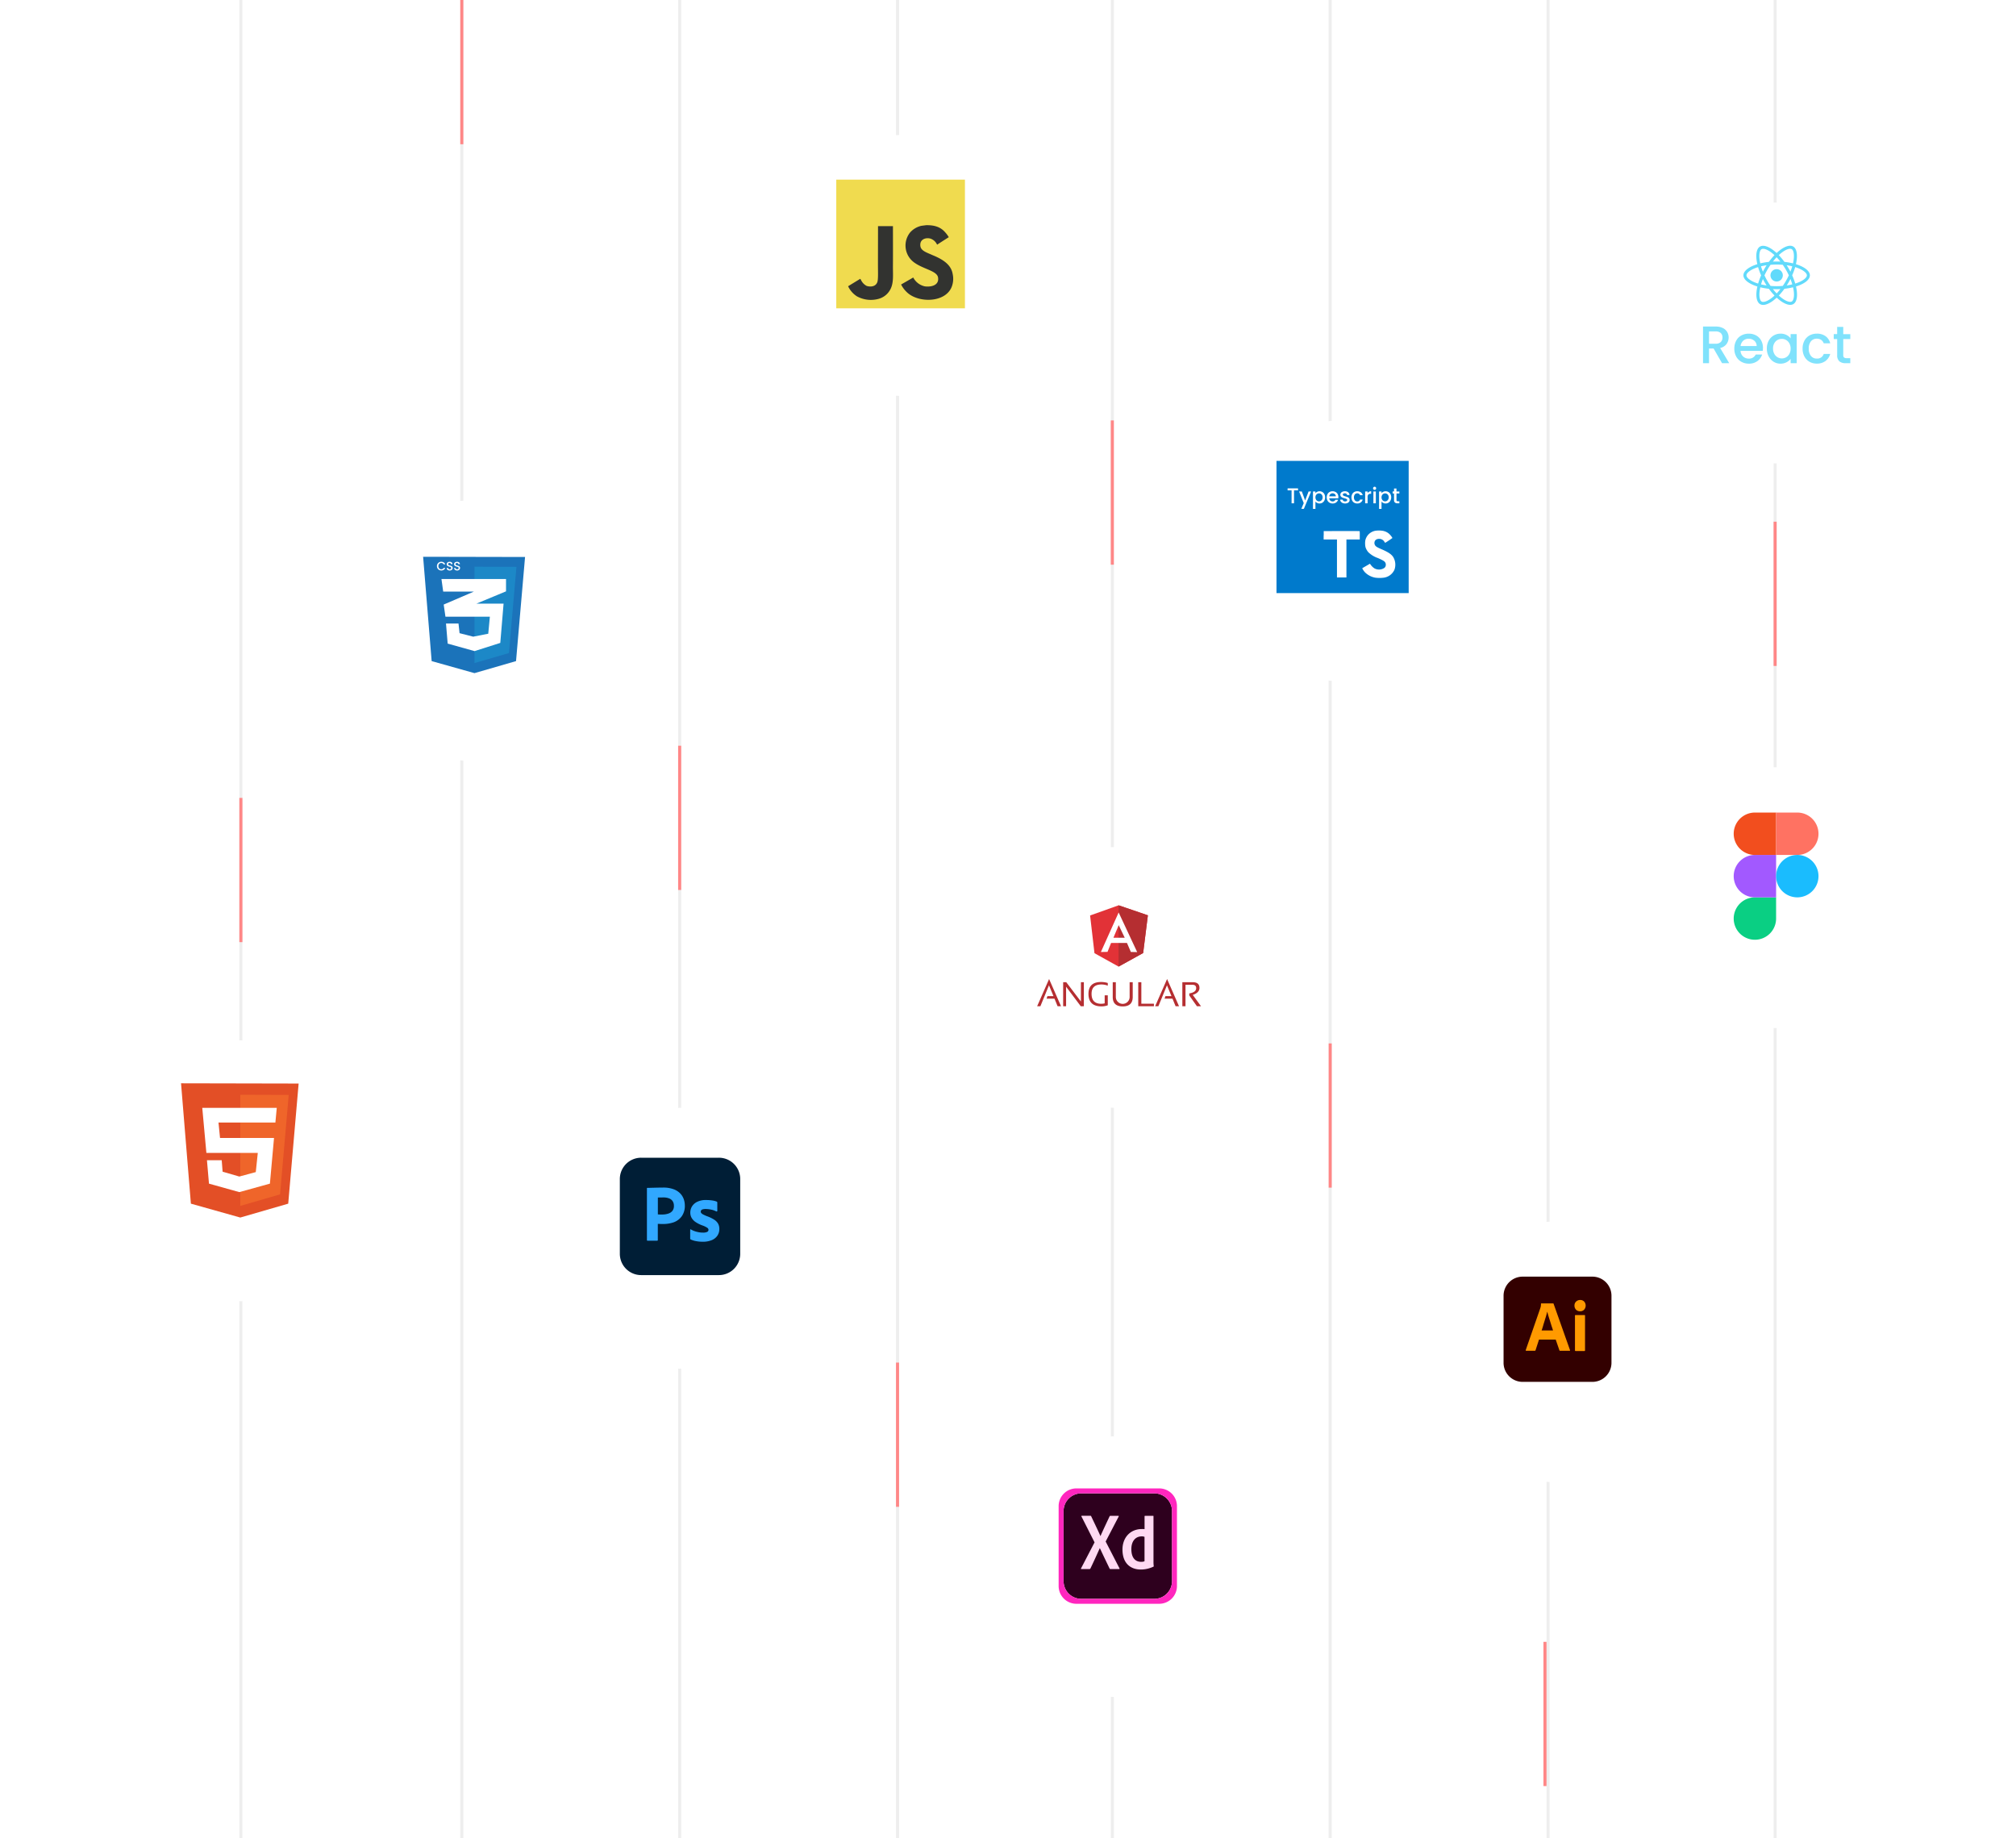 <svg xmlns="http://www.w3.org/2000/svg" xmlns:xlink="http://www.w3.org/1999/xlink" width="657" height="599" viewBox="0 0 657 599">
  <defs>
    <linearGradient id="linear-gradient" x1="0.5" x2="0.5" y2="1" gradientUnits="objectBoundingBox">
      <stop offset="0" stop-color="#dd1928"/>
      <stop offset="1" stop-color="red" stop-opacity="0"/>
    </linearGradient>
    <filter id="Ellipse_443" x="0" y="303" width="157" height="157" filterUnits="userSpaceOnUse">
      <feOffset dy="7" input="SourceAlpha"/>
      <feGaussianBlur stdDeviation="12" result="blur"/>
      <feFlood flood-opacity="0.031"/>
      <feComposite operator="in" in2="blur"/>
      <feComposite in="SourceGraphic"/>
    </filter>
    <filter id="Ellipse_443-2" x="76" y="127" width="157" height="157" filterUnits="userSpaceOnUse">
      <feOffset dy="7" input="SourceAlpha"/>
      <feGaussianBlur stdDeviation="12" result="blur-2"/>
      <feFlood flood-opacity="0.031"/>
      <feComposite operator="in" in2="blur-2"/>
      <feComposite in="SourceGraphic"/>
    </filter>
    <filter id="Ellipse_443-3" x="215" y="8" width="157" height="157" filterUnits="userSpaceOnUse">
      <feOffset dy="7" input="SourceAlpha"/>
      <feGaussianBlur stdDeviation="12" result="blur-3"/>
      <feFlood flood-opacity="0.031"/>
      <feComposite operator="in" in2="blur-3"/>
      <feComposite in="SourceGraphic"/>
    </filter>
    <filter id="Ellipse_443-4" x="286" y="240" width="157" height="157" filterUnits="userSpaceOnUse">
      <feOffset dy="7" input="SourceAlpha"/>
      <feGaussianBlur stdDeviation="12" result="blur-4"/>
      <feFlood flood-opacity="0.031"/>
      <feComposite operator="in" in2="blur-4"/>
      <feComposite in="SourceGraphic"/>
    </filter>
    <filter id="Ellipse_443-5" x="500" y="30" width="157" height="157" filterUnits="userSpaceOnUse">
      <feOffset dy="7" input="SourceAlpha"/>
      <feGaussianBlur stdDeviation="12" result="blur-5"/>
      <feFlood flood-opacity="0.031"/>
      <feComposite operator="in" in2="blur-5"/>
      <feComposite in="SourceGraphic"/>
    </filter>
    <filter id="Ellipse_443-6" x="143" y="325" width="157" height="157" filterUnits="userSpaceOnUse">
      <feOffset dy="7" input="SourceAlpha"/>
      <feGaussianBlur stdDeviation="12" result="blur-6"/>
      <feFlood flood-opacity="0.031"/>
      <feComposite operator="in" in2="blur-6"/>
      <feComposite in="SourceGraphic"/>
    </filter>
    <filter id="Ellipse_443-7" x="429" y="362" width="157" height="157" filterUnits="userSpaceOnUse">
      <feOffset dy="7" input="SourceAlpha"/>
      <feGaussianBlur stdDeviation="12" result="blur-7"/>
      <feFlood flood-opacity="0.031"/>
      <feComposite operator="in" in2="blur-7"/>
      <feComposite in="SourceGraphic"/>
    </filter>
    <filter id="Ellipse_443-8" x="286" y="432" width="157" height="157" filterUnits="userSpaceOnUse">
      <feOffset dy="7" input="SourceAlpha"/>
      <feGaussianBlur stdDeviation="12" result="blur-8"/>
      <feFlood flood-opacity="0.031"/>
      <feComposite operator="in" in2="blur-8"/>
      <feComposite in="SourceGraphic"/>
    </filter>
    <clipPath id="clip-path">
      <rect id="Rectangle_628" data-name="Rectangle 628" width="38.561" height="37.605" transform="translate(0 1)" fill="#fff"/>
    </clipPath>
    <filter id="Ellipse_443-9" x="500" y="214" width="157" height="157" filterUnits="userSpaceOnUse">
      <feOffset dy="7" input="SourceAlpha"/>
      <feGaussianBlur stdDeviation="12" result="blur-9"/>
      <feFlood flood-opacity="0.031"/>
      <feComposite operator="in" in2="blur-9"/>
      <feComposite in="SourceGraphic"/>
    </filter>
    <clipPath id="clip-path-2">
      <rect id="Rectangle_629" data-name="Rectangle 629" width="27.637" height="41.447" transform="translate(17)" fill="#fff"/>
    </clipPath>
    <filter id="Ellipse_443-10" x="359" y="101" width="157" height="157" filterUnits="userSpaceOnUse">
      <feOffset dy="7" input="SourceAlpha"/>
      <feGaussianBlur stdDeviation="12" result="blur-10"/>
      <feFlood flood-opacity="0.031"/>
      <feComposite operator="in" in2="blur-10"/>
      <feComposite in="SourceGraphic"/>
    </filter>
  </defs>
  <g id="techno_webapp" transform="translate(-683 -3071)">
    <g id="Group_4340" data-name="Group 4340">
      <g id="Lines" transform="translate(603.62 3181.948)" opacity="0.52">
        <g id="Group_1000001643" data-name="Group 1000001643" transform="translate(115)">
          <rect id="Rectangle_3722" data-name="Rectangle 3722" height="424" transform="translate(0.38 0.052)" fill="url(#linear-gradient)"/>
          <rect id="Rectangle_3723" data-name="Rectangle 3723" height="424" transform="translate(77.38 0.052)" fill="url(#linear-gradient)"/>
          <rect id="Rectangle_3724" data-name="Rectangle 3724" height="424" transform="translate(146.38 0.052)" fill="url(#linear-gradient)"/>
          <rect id="Rectangle_3725" data-name="Rectangle 3725" width="1" height="599" transform="translate(42.38 -110.948)" fill="#dedede"/>
          <rect id="Rectangle_3725-2" data-name="Rectangle 3725" width="1" height="599" transform="translate(256.38 -110.948)" fill="#dedede"/>
          <rect id="Rectangle_3726" data-name="Rectangle 3726" width="1" height="599" transform="translate(114.38 -110.948)" fill="#dedede"/>
          <rect id="Rectangle_3726-2" data-name="Rectangle 3726" width="1" height="47" transform="translate(114.38 -110.948)" fill="#ff1919"/>
          <rect id="Rectangle_3726-3" data-name="Rectangle 3726" width="1" height="47" transform="translate(42.38 149.052)" fill="#ff1919"/>
          <rect id="Rectangle_3726-4" data-name="Rectangle 3726" width="1" height="599" transform="translate(326.38 -110.948)" fill="#dedede"/>
          <rect id="Rectangle_3726-5" data-name="Rectangle 3726" width="1" height="599" transform="translate(468.381 -110.948)" fill="#dedede"/>
          <rect id="Rectangle_3731" data-name="Rectangle 3731" width="1" height="599" transform="translate(185.381 -110.948)" fill="#dedede"/>
          <rect id="Rectangle_3731-2" data-name="Rectangle 3731" width="1" height="599" transform="translate(397.379 -110.948)" fill="#dedede"/>
          <rect id="Rectangle_3731-3" data-name="Rectangle 3731" width="1" height="599" transform="translate(542.38 -110.948)" fill="#dedede"/>
          <rect id="Rectangle_3732" data-name="Rectangle 3732" height="424" transform="translate(439.38 0.052)" fill="url(#linear-gradient)"/>
          <rect id="Rectangle_3733" data-name="Rectangle 3733" height="424" transform="translate(508.38 0.052)" fill="url(#linear-gradient)"/>
          <rect id="Rectangle_3734" data-name="Rectangle 3734" height="424" transform="translate(585.38 0.052)" fill="url(#linear-gradient)"/>
          <rect id="Rectangle_3726-6" data-name="Rectangle 3726" width="1" height="47" transform="translate(185.38 132.052)" fill="#ff1919"/>
          <rect id="Rectangle_3726-7" data-name="Rectangle 3726" width="1" height="47" transform="translate(326.38 26.052)" fill="#ff1919"/>
          <rect id="Rectangle_3726-8" data-name="Rectangle 3726" width="1" height="47" transform="translate(397.38 229.052)" fill="#ff1919"/>
          <rect id="Rectangle_3726-9" data-name="Rectangle 3726" width="1" height="47" transform="translate(467.38 424.052)" fill="#ff1919"/>
          <rect id="Rectangle_3726-10" data-name="Rectangle 3726" width="1" height="47" transform="translate(542.38 59.052)" fill="#ff1919"/>
          <rect id="Rectangle_3726-11" data-name="Rectangle 3726" width="1" height="47" transform="translate(256.38 333.052)" fill="#ff1919"/>
        </g>
      </g>
      <g id="Group_4333" data-name="Group 4333">
        <g transform="matrix(1, 0, 0, 1, 683, 3071)" filter="url(#Ellipse_443)">
          <circle id="Ellipse_443-11" data-name="Ellipse 443" cx="42.5" cy="42.5" r="42.5" transform="translate(36 332)" fill="#fff"/>
        </g>
        <g id="html-1" transform="translate(742 3424)">
          <path id="Path_14408" data-name="Path 14408" d="M3.209,39.218,0,0,38.323.079,34.93,39.218,19.306,43.742Z" fill="#e34f26"/>
          <path id="Path_14409" data-name="Path 14409" d="M62.468,48.3V12.085l15.782.053-2.814,32.4Z" transform="translate(-43.162 -8.35)" fill="#ef652a"/>
          <path id="Path_14410" data-name="Path 14410" d="M46.214,30.659l.447-4.787H22.383l1.341,14.677H40.479l-.657,6.26-5.366,1.446-5.445-1.578-.289-3.735H23.909l.658,7.628,9.89,2.762,9.969-2.762,1.341-14.887H28.17l-.5-5.024Z" transform="translate(-15.465 -17.876)" fill="#fff"/>
        </g>
      </g>
      <g id="Group_4339" data-name="Group 4339">
        <g id="Group_4255" data-name="Group 4255" transform="translate(75 165)">
          <g transform="matrix(1, 0, 0, 1, 608, 2906)" filter="url(#Ellipse_443-2)">
            <circle id="Ellipse_443-12" data-name="Ellipse 443" cx="42.5" cy="42.5" r="42.5" transform="translate(112 156)" fill="#fff"/>
          </g>
        </g>
        <g id="Group_4243" data-name="Group 4243" transform="translate(601.246 84.34)">
          <path id="Subtraction_13" data-name="Subtraction 13" d="M16.735,37.917h0L2.782,33.995,0,0,33.221.068,30.28,33.995,16.736,37.917ZM10.1,3.674a.707.707,0,0,0,.129.42.837.837,0,0,0,.352.278,1.259,1.259,0,0,0,.5.1,1.1,1.1,0,0,0,.514-.114.83.83,0,0,0,.332-.3.77.77,0,0,0,.113-.4.678.678,0,0,0-.122-.422.756.756,0,0,0-.3-.234,3.56,3.56,0,0,0-.45-.152,3.036,3.036,0,0,1-.328-.1.549.549,0,0,1-.2-.131.29.29,0,0,1-.078-.21.349.349,0,0,1,.124-.288.5.5,0,0,1,.319-.1.536.536,0,0,1,.348.108.367.367,0,0,1,.144.26H12a.751.751,0,0,0-.286-.554,1.048,1.048,0,0,0-.661-.2,1.23,1.23,0,0,0-.5.1A.779.779,0,0,0,10.226,2a.741.741,0,0,0-.121.42.668.668,0,0,0,.121.416.734.734,0,0,0,.29.23,3.394,3.394,0,0,0,.442.146,3.164,3.164,0,0,1,.338.1.552.552,0,0,1,.2.136.321.321,0,0,1,.082.229.372.372,0,0,1-.131.293.546.546,0,0,1-.368.114.508.508,0,0,1-.355-.116.438.438,0,0,1-.141-.3Zm-2.416,0a.707.707,0,0,0,.128.42.837.837,0,0,0,.352.278,1.259,1.259,0,0,0,.5.1,1.091,1.091,0,0,0,.514-.114.818.818,0,0,0,.332-.3.762.762,0,0,0,.114-.4A.673.673,0,0,0,9.5,3.232.759.759,0,0,0,9.208,3a3.561,3.561,0,0,0-.45-.152,3.131,3.131,0,0,1-.329-.1.551.551,0,0,1-.2-.131.29.29,0,0,1-.078-.21.349.349,0,0,1,.124-.288.5.5,0,0,1,.32-.1.531.531,0,0,1,.347.108.363.363,0,0,1,.144.26h.5A.747.747,0,0,0,9.3,1.833a1.05,1.05,0,0,0-.662-.2,1.227,1.227,0,0,0-.5.1A.78.78,0,0,0,7.809,2a.741.741,0,0,0-.12.42.669.669,0,0,0,.12.416.738.738,0,0,0,.29.23,3.37,3.37,0,0,0,.443.146,3.065,3.065,0,0,1,.338.1.551.551,0,0,1,.2.136.321.321,0,0,1,.082.229.37.37,0,0,1-.132.293.546.546,0,0,1-.368.114.5.5,0,0,1-.354-.116.444.444,0,0,1-.142-.3ZM5.926,1.626a1.442,1.442,0,0,0-.714.182,1.361,1.361,0,0,0-.517.506,1.433,1.433,0,0,0-.19.733,1.432,1.432,0,0,0,.19.732,1.366,1.366,0,0,0,.514.506,1.442,1.442,0,0,0,.716.182,1.471,1.471,0,0,0,.79-.216,1.234,1.234,0,0,0,.5-.616H6.67a.739.739,0,0,1-.3.328.893.893,0,0,1-.444.108.958.958,0,0,1-.492-.126A.877.877,0,0,1,5.1,3.586a1.143,1.143,0,0,1-.122-.54,1.138,1.138,0,0,1,.122-.54.865.865,0,0,1,.338-.356.974.974,0,0,1,.492-.124.893.893,0,0,1,.444.108.74.74,0,0,1,.3.329h.547a1.24,1.24,0,0,0-.5-.618,1.464,1.464,0,0,0-.795-.219Z" transform="translate(219.645 3168.088)" fill="#1b73ba"/>
          <g id="css-3" transform="translate(225.619 3171.325)">
            <path id="Path_14406" data-name="Path 14406" d="M62.468,43.481v-31.4l13.68.046-2.44,28.09Z" transform="translate(-51.706 -12.085)" fill="#1c88c7"/>
            <path id="Path_14407" data-name="Path 14407" d="M43.343,27.064H22.3l.57,4.1h9.987L23.03,35.382l.57,3.967H38.076l-.525,5.54-4.9.958L28.2,44.711l-.342-3.147H23.78l.547,6.544,8.756,2.44,8.391-2.668,1.072-12.791h-8.87l9.667-4.013Z" transform="translate(-22.298 -23.051)" fill="#fff"/>
          </g>
        </g>
      </g>
      <g id="Group_4338" data-name="Group 4338">
        <g transform="matrix(1, 0, 0, 1, 683, 3071)" filter="url(#Ellipse_443-3)">
          <circle id="Ellipse_443-13" data-name="Ellipse 443" cx="42.5" cy="42.5" r="42.5" transform="translate(251 37)" fill="#fff"/>
        </g>
        <g id="logo-javascript" transform="translate(955.534 3129.534)">
          <path id="Path_14411" data-name="Path 14411" d="M0,0H41.933V41.933H0Z" fill="#f0db4f"/>
          <path id="Path_14412" data-name="Path 14412" d="M310.59,493.251c-.381-2.374-1.928-4.366-6.512-6.225-1.592-.732-3.367-1.256-3.9-2.463a2.687,2.687,0,0,1-.094-1.523c.341-1.38,1.988-1.81,3.293-1.414a3.623,3.623,0,0,1,2.116,1.963c2.245-1.454,2.24-1.444,3.808-2.443a9.708,9.708,0,0,0-1.256-1.681c-1.35-1.508-3.189-2.284-6.132-2.225-.509.064-1.023.134-1.533.2a6.954,6.954,0,0,0-3.689,2.176,6.81,6.81,0,0,0,1.236,9.7c2.952,2.215,7.289,2.72,7.843,4.792.539,2.537-1.864,3.358-4.253,3.066a5.573,5.573,0,0,1-3.8-2.888c-1.948,1.127-1.948,1.127-3.951,2.279a8.792,8.792,0,0,0,1.77,2.408c3.768,3.822,13.2,3.635,14.889-2.151a7.143,7.143,0,0,0,.165-3.571Zm-19.483-15.7h-4.866c0,4.2-.02,8.376-.02,12.58,0,2.675.138,5.128-.3,5.879-.712,1.478-2.556,1.3-3.4,1.009a4.176,4.176,0,0,1-1.795-1.864,2.5,2.5,0,0,0-.277-.445q-1.98,1.209-3.956,2.423a7.818,7.818,0,0,0,2.868,3.283,9.446,9.446,0,0,0,6.952.856,6.143,6.143,0,0,0,3.926-3.076c1.108-2.042.87-4.515.86-7.249.033-4.465.008-8.925.008-13.4Z" transform="translate(-272.635 -462.393)" fill="#323330"/>
        </g>
      </g>
      <g id="Group_4334" data-name="Group 4334">
        <g id="Group_4258" data-name="Group 4258" transform="translate(285 278)">
          <g transform="matrix(1, 0, 0, 1, 398, 2793)" filter="url(#Ellipse_443-4)">
            <circle id="Ellipse_443-14" data-name="Ellipse 443" cx="42.5" cy="42.5" r="42.5" transform="translate(322 269)" fill="#fff"/>
          </g>
        </g>
        <g id="angular-3" transform="translate(1016.001 3366)">
          <g id="Group_4236" data-name="Group 4236" transform="translate(4.999 24.021)">
            <g id="Group_4228" data-name="Group 4228" transform="translate(8.475)">
              <path id="Path_14401" data-name="Path 14401" d="M150.6,40.362v-7.83h1.007l4.785,6.3v-6.3h.957v7.83h-1.007L151.557,34v6.364Zm14.542-.311a5.811,5.811,0,0,1-2.038.36q-4.251,0-4.251-4.077,0-3.859,4.1-3.865a7.269,7.269,0,0,1,2.188.323v.87a5.689,5.689,0,0,0-2.076-.385c-2.138,0-3.207,1.019-3.207,3.033,0,2.175,1.057,3.256,3.157,3.256a5.473,5.473,0,0,0,1.119-.137V36.807h1.007Zm1.616-2.71v-4.81h1.007v4.81a2.25,2.25,0,0,0,4.5,0v-4.81h1.007v4.81c0,2.051-1.081,3.082-3.257,3.082s-3.257-1.03-3.257-3.081Zm9.322-4.81v7.01h4.1v.82h-5.108v-7.83Zm5.556,7.83H180.58l3.89-8.862,3.89,8.862h-1.119L186.235,37.9H183.65l.273-.82H185.9l-1.467-3.542Zm7.806,0v-7.83h3.344c1.492,0,2.237.621,2.237,1.877,0,1.019-.733,1.777-2.188,2.262l2.685,3.691h-1.33l-2.49-3.516v-.659c1.492-.236,2.25-.808,2.25-1.728,0-.721-.41-1.081-1.243-1.081H190.47v6.985h-1.032Z" transform="translate(-150.6 -31.5)" fill="#b52e31" fill-rule="evenodd"/>
            </g>
            <path id="Path_14401-2" data-name="Path 14401" d="M212.467,40.362H211.41L215.3,31.5l3.89,8.862h-1.119L217.066,37.9h-2.585l.273-.82h1.976l-1.467-3.542Z" transform="translate(-211.41 -31.5)" fill="#b52e31" fill-rule="evenodd"/>
          </g>
          <g id="Group_4234" data-name="Group 4234" transform="translate(22.253)">
            <path id="Path_14402" data-name="Path 14402" d="M0,3.314,9.294,0l9.539,3.256L17.291,15.547l-8,4.424L1.426,15.6Z" fill="#e23237" fill-rule="evenodd"/>
            <path id="Path_14403" data-name="Path 14403" d="M74.039,3.256,64.5,0V19.971l8-4.424Z" transform="translate(-55.206)" fill="#b52e31" fill-rule="evenodd"/>
            <path id="Path_14404" data-name="Path 14404" d="M30.192,16.2,24.4,29.081l2.161-.043,1.167-2.911H32.9l1.268,2.939,2.06.043Zm.014,4.135,1.96,4.092H28.492Z" transform="translate(-20.884 -13.866)" fill="#fff" fill-rule="evenodd"/>
          </g>
        </g>
      </g>
      <g id="Group_4337" data-name="Group 4337">
        <g id="Group_4261" data-name="Group 4261" transform="translate(499 68)">
          <g transform="matrix(1, 0, 0, 1, 184, 3003)" filter="url(#Ellipse_443-5)">
            <circle id="Ellipse_443-15" data-name="Ellipse 443" cx="42.5" cy="42.5" r="42.5" transform="translate(536 59)" fill="#fff"/>
          </g>
        </g>
        <g id="Group_4242" data-name="Group 4242" transform="translate(620.293 -17.011)">
          <g id="react-2" transform="translate(630.88 3168.088)">
            <path id="Path_14413" data-name="Path 14413" d="M197.355,87.644c0-1.435-1.8-2.794-4.551-3.637.636-2.807.353-5.041-.892-5.756a1.935,1.935,0,0,0-.989-.247v.984a1.022,1.022,0,0,1,.5.115c.6.344.861,1.655.658,3.341-.049.415-.128.852-.225,1.3a21.392,21.392,0,0,0-2.8-.481,21.53,21.53,0,0,0-1.836-2.207c1.439-1.337,2.79-2.07,3.708-2.07V78c-1.214,0-2.8.865-4.41,2.366-1.607-1.492-3.2-2.348-4.41-2.348V79c.914,0,2.269.728,3.708,2.057a20.85,20.85,0,0,0-1.823,2.2,20.612,20.612,0,0,0-2.807.486c-.1-.441-.177-.87-.23-1.28-.207-1.686.049-3,.644-3.346a.982.982,0,0,1,.508-.115v-.984a1.968,1.968,0,0,0-1,.247c-1.24.715-1.518,2.944-.878,5.742-2.745.847-4.533,2.2-4.533,3.633s1.8,2.794,4.551,3.637c-.636,2.807-.353,5.041.892,5.756a1.94,1.94,0,0,0,.993.247c1.214,0,2.8-.865,4.409-2.366,1.607,1.492,3.2,2.348,4.41,2.348a1.968,1.968,0,0,0,1-.247c1.24-.715,1.518-2.944.878-5.742,2.737-.843,4.524-2.2,4.524-3.633ZM191.608,84.7c-.163.569-.366,1.156-.6,1.743-.181-.353-.371-.706-.578-1.059s-.419-.7-.636-1.033C190.425,84.444,191.03,84.559,191.608,84.7Zm-2.022,4.7q-.516.9-1.064,1.686c-.658.057-1.324.088-2,.088s-1.333-.031-1.986-.084q-.55-.788-1.068-1.677-.5-.867-.918-1.757c.274-.591.583-1.183.914-1.761q.516-.9,1.064-1.686c.658-.057,1.324-.088,2-.088s1.333.031,1.986.084q.55.788,1.068,1.677.5.867.918,1.757c-.278.592-.583,1.184-.914,1.761Zm1.426-.574c.238.591.441,1.183.609,1.757-.578.141-1.187.26-1.819.353.216-.34.433-.689.636-1.046s.393-.71.574-1.063Zm-4.476,4.71a18.2,18.2,0,0,1-1.227-1.412c.4.018.8.031,1.214.031s.825-.009,1.227-.031a17.221,17.221,0,0,1-1.214,1.413Zm-3.284-2.6c-.627-.093-1.231-.207-1.81-.349.163-.569.366-1.156.6-1.743.181.353.371.706.578,1.059s.416.7.632,1.034Zm3.262-9.185a18.2,18.2,0,0,1,1.227,1.412c-.4-.018-.8-.031-1.214-.031s-.825.009-1.227.031a17.226,17.226,0,0,1,1.214-1.411Zm-3.266,2.6c-.216.34-.433.689-.636,1.046s-.393.706-.574,1.059c-.238-.591-.441-1.183-.609-1.757.579-.136,1.188-.255,1.819-.347Zm-3.995,5.526c-1.563-.667-2.573-1.54-2.573-2.233s1.011-1.571,2.573-2.233c.38-.163.794-.309,1.223-.446a21.2,21.2,0,0,0,.993,2.688,20.909,20.909,0,0,0-.98,2.675c-.437-.137-.852-.287-1.236-.45Zm2.375,6.307c-.6-.344-.861-1.655-.658-3.341.049-.415.128-.852.225-1.3a21.391,21.391,0,0,0,2.8.481,21.528,21.528,0,0,0,1.836,2.207c-1.439,1.337-2.79,2.07-3.708,2.07a1.053,1.053,0,0,1-.5-.116Zm10.47-3.363c.207,1.686-.049,3-.644,3.346a.982.982,0,0,1-.508.115c-.914,0-2.269-.728-3.708-2.057a20.841,20.841,0,0,0,1.823-2.2,20.615,20.615,0,0,0,2.807-.486,12.378,12.378,0,0,1,.232,1.283Zm1.7-2.944c-.38.163-.795.309-1.223.446a21.2,21.2,0,0,0-.993-2.688,20.9,20.9,0,0,0,.98-2.675c.437.137.852.287,1.24.45,1.563.667,2.573,1.54,2.573,2.233s-1.015,1.573-2.575,2.235Z" transform="translate(-175.7 -78)" fill="#61dafb"/>
            <circle id="Ellipse_442" data-name="Ellipse 442" cx="2.017" cy="2.017" r="2.017" transform="translate(8.806 7.627)" fill="#61dafb"/>
          </g>
          <path id="Path_14416" data-name="Path 14416" d="M8.3-7.521,5.553-12.3H4.058v4.776H2.1V-19.46H6.223a5.127,5.127,0,0,1,2.328.481,3.337,3.337,0,0,1,1.426,1.288,3.505,3.505,0,0,1,.472,1.8,3.575,3.575,0,0,1-.679,2.122,3.444,3.444,0,0,1-2.087,1.3l2.955,4.948ZM4.058-13.86H6.223a2.271,2.271,0,0,0,1.658-.55,1.979,1.979,0,0,0,.558-1.477,1.91,1.91,0,0,0-.55-1.452,2.336,2.336,0,0,0-1.666-.524H4.058Zm17.574,1.374a6.123,6.123,0,0,1-.069.962H14.331A2.627,2.627,0,0,0,15.173-9.7a2.657,2.657,0,0,0,1.855.687,2.292,2.292,0,0,0,2.233-1.323h2.113A4.264,4.264,0,0,1,19.82-8.2a4.562,4.562,0,0,1-2.792.833,4.834,4.834,0,0,1-2.431-.61,4.339,4.339,0,0,1-1.684-1.718,5.241,5.241,0,0,1-.61-2.568,5.363,5.363,0,0,1,.6-2.567,4.168,4.168,0,0,1,1.666-1.709,4.959,4.959,0,0,1,2.465-.6,4.821,4.821,0,0,1,2.388.584,4.127,4.127,0,0,1,1.632,1.641,4.941,4.941,0,0,1,.582,2.429ZM19.588-13.1a2.229,2.229,0,0,0-.773-1.735,2.764,2.764,0,0,0-1.873-.653,2.515,2.515,0,0,0-1.735.644,2.692,2.692,0,0,0-.859,1.744Zm3.312.8a5.238,5.238,0,0,1,.593-2.525,4.344,4.344,0,0,1,1.615-1.709,4.326,4.326,0,0,1,2.259-.61,4.132,4.132,0,0,1,1.95.438,3.957,3.957,0,0,1,1.331,1.091v-1.374h1.976v9.466H30.651V-8.929a3.889,3.889,0,0,1-1.357,1.117,4.183,4.183,0,0,1-1.958.447A4.162,4.162,0,0,1,25.1-7.993a4.447,4.447,0,0,1-1.6-1.752,5.39,5.39,0,0,1-.6-2.555Zm7.748.034a3.428,3.428,0,0,0-.4-1.7,2.834,2.834,0,0,0-1.057-1.1,2.764,2.764,0,0,0-1.409-.378,2.814,2.814,0,0,0-1.409.369,2.785,2.785,0,0,0-1.057,1.082,3.379,3.379,0,0,0-.4,1.692,3.526,3.526,0,0,0,.4,1.718,2.848,2.848,0,0,0,1.065,1.125,2.732,2.732,0,0,0,1.4.387,2.764,2.764,0,0,0,1.409-.378,2.82,2.82,0,0,0,1.057-1.108,3.477,3.477,0,0,0,.4-1.705Zm3.9,0a5.363,5.363,0,0,1,.593-2.568,4.216,4.216,0,0,1,1.641-1.709,4.746,4.746,0,0,1,2.405-.6,4.719,4.719,0,0,1,2.843.816A4.017,4.017,0,0,1,43.553-14H41.44a2.235,2.235,0,0,0-.825-1.1,2.435,2.435,0,0,0-1.426-.4,2.371,2.371,0,0,0-1.915.85,3.6,3.6,0,0,0-.713,2.379,3.633,3.633,0,0,0,.713,2.388,2.361,2.361,0,0,0,1.915.859,2.174,2.174,0,0,0,2.25-1.5h2.113a4.23,4.23,0,0,1-1.546,2.293,4.563,4.563,0,0,1-2.817.85,4.693,4.693,0,0,1-2.4-.61A4.274,4.274,0,0,1,35.143-9.7a5.363,5.363,0,0,1-.592-2.558ZM47.8-15.389v5.24a1.006,1.006,0,0,0,.249.764,1.238,1.238,0,0,0,.85.232h1.2v1.632H48.552a2.98,2.98,0,0,1-2.027-.618,2.549,2.549,0,0,1-.7-2.01v-5.24H44.7v-1.6h1.117V-19.34H47.8v2.354h2.3v1.6Z" transform="translate(615.607 3213.876)" fill="#61dafb" opacity="0.8"/>
        </g>
      </g>
      <g id="Group_4263" data-name="Group 4263" transform="translate(-1 288)">
        <g id="Group_4256" data-name="Group 4256" transform="translate(143 75)">
          <g transform="matrix(1, 0, 0, 1, 541, 2708)" filter="url(#Ellipse_443-6)">
            <circle id="Ellipse_443-16" data-name="Ellipse 443" cx="42.5" cy="42.5" r="42.5" transform="translate(179 354)" fill="#fff"/>
          </g>
        </g>
        <g id="adobe-photoshop-2" transform="translate(886 3160.249)">
          <path id="Path_3455" data-name="Path 3455" d="M6.947,0H32.284a6.941,6.941,0,0,1,6.947,6.947V31.3a6.941,6.941,0,0,1-6.947,6.947H6.947A6.941,6.941,0,0,1,0,31.3V6.947A6.941,6.941,0,0,1,6.947,0Z" fill="#001e36"/>
          <g id="Group_256" data-name="Group 256" transform="translate(8.827 9.726)">
            <path id="Path_3456" data-name="Path 3456" d="M54,76.6V59.778c0-.114.049-.18.163-.18.278,0,.539,0,.915-.016.392-.016.8-.016,1.242-.033s.915-.016,1.422-.033,1-.016,1.488-.016a9.612,9.612,0,0,1,3.367.507,5.837,5.837,0,0,1,2.19,1.34,5.2,5.2,0,0,1,1.193,1.864,6.257,6.257,0,0,1,.376,2.125,5.844,5.844,0,0,1-.981,3.482,5.6,5.6,0,0,1-2.632,1.994,10.594,10.594,0,0,1-3.678.556c-.392,0-.654,0-.817-.016s-.392-.016-.7-.016v5.247a.2.2,0,0,1-.18.229H54.2C54.065,76.811,54,76.746,54,76.6Zm3.564-13.846v5.492c.229.016.441.033.638.033h.866a6.106,6.106,0,0,0,1.88-.294,2.811,2.811,0,0,0,1.34-.866,2.526,2.526,0,0,0,.507-1.684,2.69,2.69,0,0,0-.376-1.455,2.37,2.37,0,0,0-1.144-.932,4.8,4.8,0,0,0-1.929-.327c-.425,0-.8,0-1.112.016a3.743,3.743,0,0,0-.67.016Zm18.995,4.5A5.786,5.786,0,0,0,74.99,66.7a8.618,8.618,0,0,0-1.831-.213,3.292,3.292,0,0,0-.981.114.839.839,0,0,0-.507.327.866.866,0,0,0-.131.441.727.727,0,0,0,.163.425,1.845,1.845,0,0,0,.556.441c.376.2.768.376,1.161.539a11.84,11.84,0,0,1,2.517,1.193,3.8,3.8,0,0,1,1.291,1.357A3.529,3.529,0,0,1,77.6,73a3.8,3.8,0,0,1-.638,2.174,4.1,4.1,0,0,1-1.831,1.455,7.49,7.49,0,0,1-2.959.523,11.26,11.26,0,0,1-2.223-.213,6.594,6.594,0,0,1-1.667-.523.321.321,0,0,1-.18-.311V73.264a.177.177,0,0,1,.065-.147.124.124,0,0,1,.147.016,7,7,0,0,0,2.027.8,7.61,7.61,0,0,0,1.929.245,3.12,3.12,0,0,0,1.357-.229.759.759,0,0,0,.441-.687.866.866,0,0,0-.392-.654,6.932,6.932,0,0,0-1.6-.768,10,10,0,0,1-2.321-1.177,4.233,4.233,0,0,1-1.242-1.389,3.507,3.507,0,0,1-.376-1.667A3.845,3.845,0,0,1,68.7,65.63a4.029,4.029,0,0,1,1.716-1.5,6.339,6.339,0,0,1,2.893-.572,14.081,14.081,0,0,1,2.024.147,5.752,5.752,0,0,1,1.409.376.287.287,0,0,1,.163.147.82.82,0,0,1,.033.2v2.664a.2.2,0,0,1-.082.163.435.435,0,0,1-.294,0Z" transform="translate(-54 -59.5)" fill="#31a8ff"/>
          </g>
        </g>
      </g>
      <g id="Group_4264" data-name="Group 4264" transform="translate(-5 306)">
        <g id="Group_4260" data-name="Group 4260" transform="translate(433 94)">
          <g transform="matrix(1, 0, 0, 1, 255, 2671)" filter="url(#Ellipse_443-7)">
            <circle id="Ellipse_443-17" data-name="Ellipse 443" cx="42.5" cy="42.5" r="42.5" transform="translate(465 391)" fill="#fff"/>
          </g>
        </g>
        <g id="adobe-illustrator-cc-icon" transform="translate(1178 3181)">
          <path id="Path_3457" data-name="Path 3457" d="M6.228,0H28.94a6.222,6.222,0,0,1,6.228,6.228V28.061a6.222,6.222,0,0,1-6.228,6.228H6.228A6.222,6.222,0,0,1,0,28.061V6.228A6.222,6.222,0,0,1,6.228,0Z" fill="#300"/>
          <g id="Group_257" data-name="Group 257" transform="translate(7.223 7.605)">
            <path id="Path_3458" data-name="Path 3458" d="M59.065,64.809h-5.45L52.5,68.253a.256.256,0,0,1-.278.2H49.468c-.161,0-.205-.088-.161-.264l4.718-13.583c.044-.147.088-.308.147-.484a5.119,5.119,0,0,0,.088-.952.145.145,0,0,1,.117-.161h3.8c.117,0,.176.044.19.117l5.348,15.093c.044.161,0,.234-.147.234H60.5a.221.221,0,0,1-.234-.161Zm-4.6-2.975h3.722c-.088-.308-.205-.674-.337-1.055s-.264-.821-.4-1.26-.278-.894-.425-1.348-.278-.879-.4-1.3-.22-.791-.322-1.143h-.029a17.992,17.992,0,0,1-.5,1.89c-.22.7-.44,1.436-.674,2.169-.2.744-.416,1.432-.636,2.048Zm12.514-6.257a1.813,1.813,0,0,1-1.3-.513,1.9,1.9,0,0,1-.5-1.348,1.724,1.724,0,0,1,.528-1.3,1.877,1.877,0,0,1,1.3-.513,1.755,1.755,0,0,1,1.333.513,2.014,2.014,0,0,1-.029,2.652,1.723,1.723,0,0,1-1.333.51ZM65.337,68.3V57.014c0-.147.059-.205.19-.205h2.9c.132,0,.19.073.19.205V68.3c0,.161-.059.234-.19.234h-2.87a.205.205,0,0,1-.22-.234Z" transform="translate(-49.29 -51.9)" fill="#ff9a00"/>
          </g>
        </g>
      </g>
      <g id="Group_4335" data-name="Group 4335">
        <g id="Group_4265" data-name="Group 4265" transform="translate(-148 376)">
          <g id="Group_4260-2" data-name="Group 4260" transform="translate(433 94)">
            <g transform="matrix(1, 0, 0, 1, 398, 2601)" filter="url(#Ellipse_443-8)">
              <circle id="Ellipse_443-18" data-name="Ellipse 443" cx="42.5" cy="42.5" r="42.5" transform="translate(322 461)" fill="#fff"/>
            </g>
          </g>
        </g>
        <g id="Xd" transform="translate(1028.001 3555)" clip-path="url(#clip-path)">
          <path id="Path_14417" data-name="Path 14417" d="M4.168,10.961A5.784,5.784,0,0,1,9.952,5.177h23.78a5.784,5.784,0,0,1,5.784,5.784V33.776a5.784,5.784,0,0,1-5.784,5.784H9.952a5.784,5.784,0,0,1-5.784-5.784Z" transform="translate(-2.561 -2.566)" fill="#2e001e"/>
          <path id="Path_14418" data-name="Path 14418" d="M5.784,1.01A5.784,5.784,0,0,0,0,6.794V32.823a5.784,5.784,0,0,0,5.784,5.784H32.777a5.784,5.784,0,0,0,5.784-5.784V6.794A5.784,5.784,0,0,0,32.777,1.01ZM1.607,8.4A5.784,5.784,0,0,1,7.39,2.617H31.17A5.784,5.784,0,0,1,36.955,8.4V31.217A5.784,5.784,0,0,1,31.171,37H7.391a5.784,5.784,0,0,1-5.784-5.784Z" transform="translate(0 -0.006)" fill="#ff26be"/>
          <path id="Path_14419" data-name="Path 14419" d="M39.578,31.012a2.206,2.206,0,0,0-.932-.161c-2.024,0-3.374,1.559-3.374,4.145,0,2.956,1.382,4.145,3.181,4.145a3.031,3.031,0,0,0,1.109-.177V31.012Zm-7.2,4.113c0-3.744,2.41-6.668,6.363-6.668a7.128,7.128,0,0,1,.836.032V24.312a.161.161,0,0,1,.161-.161h2.587c.129,0,.161.048.161.129V38.965a11.44,11.44,0,0,0,.08,1.575c0,.112,0,.129-.1.177a9.571,9.571,0,0,1-4.113.932c-3.487,0-5.977-2.153-5.977-6.523Zm-5.479-2.6,4.5,8.724c.08.129.032.257-.1.257H28.5a.315.315,0,0,1-.337-.209q-1.542-3.181-3.149-6.6h-.032c-.964,2.153-2.024,4.5-3.053,6.62a.309.309,0,0,1-.289.177H18.98c-.161,0-.177-.129-.1-.225l4.4-8.467-4.258-8.419a.142.142,0,0,1,.112-.241H21.9c.161,0,.241.032.289.177,1.012,2.137,2.041,4.242,3,6.4h.032c.932-2.121,1.96-4.258,2.94-6.363.08-.129.129-.209.289-.209h2.587c.129,0,.177.1.1.241L26.9,32.522Z" transform="translate(-11.573 -14.214)" fill="#ffd9f2"/>
        </g>
      </g>
      <g id="Group_4336" data-name="Group 4336">
        <g id="Group_4267" data-name="Group 4267" transform="translate(-1 343)">
          <g id="Group_4261-2" data-name="Group 4261" transform="translate(500 -91)">
            <g transform="matrix(1, 0, 0, 1, 184, 2819)" filter="url(#Ellipse_443-9)">
              <circle id="Ellipse_443-19" data-name="Ellipse 443" cx="42.5" cy="42.5" r="42.5" transform="translate(536 243)" fill="#fff"/>
            </g>
          </g>
        </g>
        <g id="figma" transform="translate(1230.999 3335.776)" clip-path="url(#clip-path-2)">
          <path id="Path_14420" data-name="Path 14420" d="M23.916,80.482a6.91,6.91,0,0,0,6.908-6.908V66.667H23.916a6.908,6.908,0,1,0,0,13.816Z" transform="translate(-0.005 -39.035)" fill="#0acf83"/>
          <path id="Path_14421" data-name="Path 14421" d="M17.008,40.241a6.91,6.91,0,0,1,6.908-6.908h6.908V47.149H23.916a6.91,6.91,0,0,1-6.908-6.908Z" transform="translate(-0.005 -19.518)" fill="#a259ff"/>
          <path id="Path_14422" data-name="Path 14422" d="M17.008,6.908A6.91,6.91,0,0,1,23.916,0h6.908V13.816H23.916a6.91,6.91,0,0,1-6.908-6.908Z" transform="translate(-0.005)" fill="#f24e1e"/>
          <path id="Path_14423" data-name="Path 14423" d="M50.34,0h6.908a6.908,6.908,0,1,1,0,13.816H50.34Z" transform="translate(-19.521)" fill="#ff7262"/>
          <path id="Path_14424" data-name="Path 14424" d="M64.156,40.241a6.908,6.908,0,1,1-6.908-6.908,6.908,6.908,0,0,1,6.908,6.908Z" transform="translate(-19.521 -19.518)" fill="#1abcfe"/>
        </g>
      </g>
    </g>
    <g id="Group_4341" data-name="Group 4341">
      <g transform="matrix(1, 0, 0, 1, 683, 3071)" filter="url(#Ellipse_443-10)">
        <circle id="Ellipse_443-20" data-name="Ellipse 443" cx="42.5" cy="42.5" r="42.5" transform="translate(395 130)" fill="#fff"/>
      </g>
      <g id="Group_4262" data-name="Group 4262" transform="translate(-16262.999 -10052.342)">
        <path id="Subtraction_14" data-name="Subtraction 14" d="M43.077,43.077H0V0H43.077V43.076ZM33.427,9.963v5.692h.8V13.261a1.78,1.78,0,0,0,.56.445,1.683,1.683,0,0,0,.784.178,1.734,1.734,0,0,0,.921-.256,1.782,1.782,0,0,0,.654-.714,2.228,2.228,0,0,0,.238-1.039,2.165,2.165,0,0,0-.238-1.03A1.748,1.748,0,0,0,35.569,9.9a1.692,1.692,0,0,0-.79.183,1.611,1.611,0,0,0-.554.447V9.963Zm-21.539,0v5.692h.8V13.261a1.78,1.78,0,0,0,.56.445,1.683,1.683,0,0,0,.784.178,1.738,1.738,0,0,0,.921-.256,1.787,1.787,0,0,0,.654-.714,2.238,2.238,0,0,0,.239-1.039,2.175,2.175,0,0,0-.239-1.03A1.748,1.748,0,0,0,14.03,9.9a1.7,1.7,0,0,0-.791.183,1.616,1.616,0,0,0-.553.447V9.963Zm-4.529,0,1.519,3.794-.784,1.876H8.92l2.366-5.67h-.825L9.333,12.9,8.249,9.963ZM26.315,9.9a1.942,1.942,0,0,0-.98.246,1.717,1.717,0,0,0-.668.7,2.384,2.384,0,0,0,0,2.093,1.745,1.745,0,0,0,.668.7,1.925,1.925,0,0,0,.98.248,1.866,1.866,0,0,0,1.148-.347,1.738,1.738,0,0,0,.63-.934h-.861a.889.889,0,0,1-.917.608.964.964,0,0,1-.78-.35,1.487,1.487,0,0,1-.291-.973,1.474,1.474,0,0,1,.291-.969.969.969,0,0,1,.78-.347,1,1,0,0,1,.581.161.914.914,0,0,1,.336.448h.861a1.645,1.645,0,0,0-.62-.949A1.925,1.925,0,0,0,26.315,9.9Zm-5.572,2.737a1.116,1.116,0,0,0,.224.634,1.444,1.444,0,0,0,.571.448,2.124,2.124,0,0,0,1.6.018,1.216,1.216,0,0,0,.515-.407,1,1,0,0,0,.182-.588.9.9,0,0,0-.2-.6,1.289,1.289,0,0,0-.466-.339,5.125,5.125,0,0,0-.689-.228c-.2-.059-.364-.109-.476-.15a.8.8,0,0,1-.273-.165.343.343,0,0,1-.112-.259.37.37,0,0,1,.167-.315.837.837,0,0,1,.483-.119.789.789,0,0,1,.511.154.572.572,0,0,1,.21.413h.8a1.2,1.2,0,0,0-.431-.906A1.615,1.615,0,0,0,22.29,9.9a1.952,1.952,0,0,0-.78.148,1.22,1.22,0,0,0-.522.4.952.952,0,0,0-.182.563.9.9,0,0,0,.2.609,1.249,1.249,0,0,0,.472.343,6.246,6.246,0,0,0,.707.23,3.884,3.884,0,0,1,.655.231.344.344,0,0,1,.206.322.393.393,0,0,1-.185.332.909.909,0,0,1-.522.13.858.858,0,0,1-.535-.165.561.561,0,0,1-.234-.41ZM18.293,9.9a2.025,2.025,0,0,0-1,.246,1.7,1.7,0,0,0-.68.7,2.2,2.2,0,0,0-.241,1.047,2.144,2.144,0,0,0,.248,1.047,1.777,1.777,0,0,0,.686.7,1.98,1.98,0,0,0,.991.248,1.871,1.871,0,0,0,1.138-.339,1.754,1.754,0,0,0,.634-.872H19.2a.937.937,0,0,1-.91.539,1.085,1.085,0,0,1-.756-.28,1.074,1.074,0,0,1-.343-.742h2.947a2.462,2.462,0,0,0,.028-.392,2.02,2.02,0,0,0-.238-.99,1.686,1.686,0,0,0-.665-.669A1.965,1.965,0,0,0,18.293,9.9Zm19.551.063v.652H38.3V12.75a1.043,1.043,0,0,0,.287.819,1.216,1.216,0,0,0,.825.252h.63v-.665h-.49a.506.506,0,0,1-.346-.1.412.412,0,0,1-.1-.311V10.615h.938V9.963H39.1V9h-.8v.958Zm-6.265,0V13.82h.8V9.963Zm-2.688,0V13.82h.8V11.79a1.144,1.144,0,0,1,.241-.825.975.975,0,0,1,.711-.238h.2V9.9h-.006a1.368,1.368,0,0,0-.683.164,1.264,1.264,0,0,0-.465.459v-.56ZM3.614,8.955v.652h1.3V13.82h.8V9.607h1.3V8.955ZM31.985,8.43a.49.49,0,0,0-.364.147.512.512,0,0,0,.364.876.516.516,0,0,0,.353-.876.488.488,0,0,0-.353-.147Zm3.409,4.76a1.136,1.136,0,0,1-1-.606,1.42,1.42,0,0,1-.165-.7,1.4,1.4,0,0,1,.165-.693,1.142,1.142,0,0,1,1-.6,1.169,1.169,0,0,1,.578.151,1.129,1.129,0,0,1,.434.441,1.381,1.381,0,0,1,.165.689,1.441,1.441,0,0,1-.165.7,1.173,1.173,0,0,1-.434.459A1.13,1.13,0,0,1,35.394,13.19Zm-21.539,0a1.136,1.136,0,0,1-1-.606,1.42,1.42,0,0,1-.165-.7,1.4,1.4,0,0,1,.165-.693,1.15,1.15,0,0,1,.434-.448,1.135,1.135,0,0,1,.571-.154,1.163,1.163,0,0,1,.577.151,1.126,1.126,0,0,1,.435.441,1.39,1.39,0,0,1,.164.689,1.45,1.45,0,0,1-.164.7,1.169,1.169,0,0,1-.435.459,1.124,1.124,0,0,1-.581.161Zm5.481-1.645H17.2a1.1,1.1,0,0,1,.349-.71,1.029,1.029,0,0,1,.707-.263,1.131,1.131,0,0,1,.763.266.911.911,0,0,1,.315.705Z" transform="translate(17362 13273.521)" fill="#007acc"/>
        <g id="typescript" transform="translate(17377.361 13296.209)">
          <path id="Path_14415" data-name="Path 14415" d="M87.7,183.587v1.362h4.346v12.368H95.13V184.949h4.346v-1.337a10.413,10.413,0,0,0-.033-1.379c0-.025-2.649-.033-5.867-.033l-5.85.025V183.6Zm19.53-1.4a4.046,4.046,0,0,1,2.089,1.2,5.259,5.259,0,0,1,.8,1.07c0,.05-1.446,1.028-2.323,1.571-.033.025-.167-.117-.3-.334a1.911,1.911,0,0,0-1.571-.936c-1-.067-1.671.46-1.671,1.337a1.321,1.321,0,0,0,.15.635c.226.46.643.735,1.939,1.3,2.39,1.028,3.426,1.7,4.053,2.674a4.869,4.869,0,0,1,.393,4.07,4.461,4.461,0,0,1-3.7,2.649,10.424,10.424,0,0,1-2.549-.025,6.309,6.309,0,0,1-3.4-1.78,5.973,5.973,0,0,1-.869-1.287l.318-.2,1.254-.727.944-.552.217.293a4.548,4.548,0,0,0,1.254,1.22,3.107,3.107,0,0,0,3.259-.167,1.252,1.252,0,0,0,.443-1,1.29,1.29,0,0,0-.251-.852c-.267-.368-.8-.669-2.307-1.337a8.389,8.389,0,0,1-3.151-1.922,4.747,4.747,0,0,1-.919-1.671,6.4,6.4,0,0,1-.05-2.148,4.071,4.071,0,0,1,3.426-3.176,8.1,8.1,0,0,1,2.54.084l-.017.017Z" transform="translate(-87.7 -182.027)" fill="#fff"/>
        </g>
      </g>
    </g>
  </g>
</svg>
